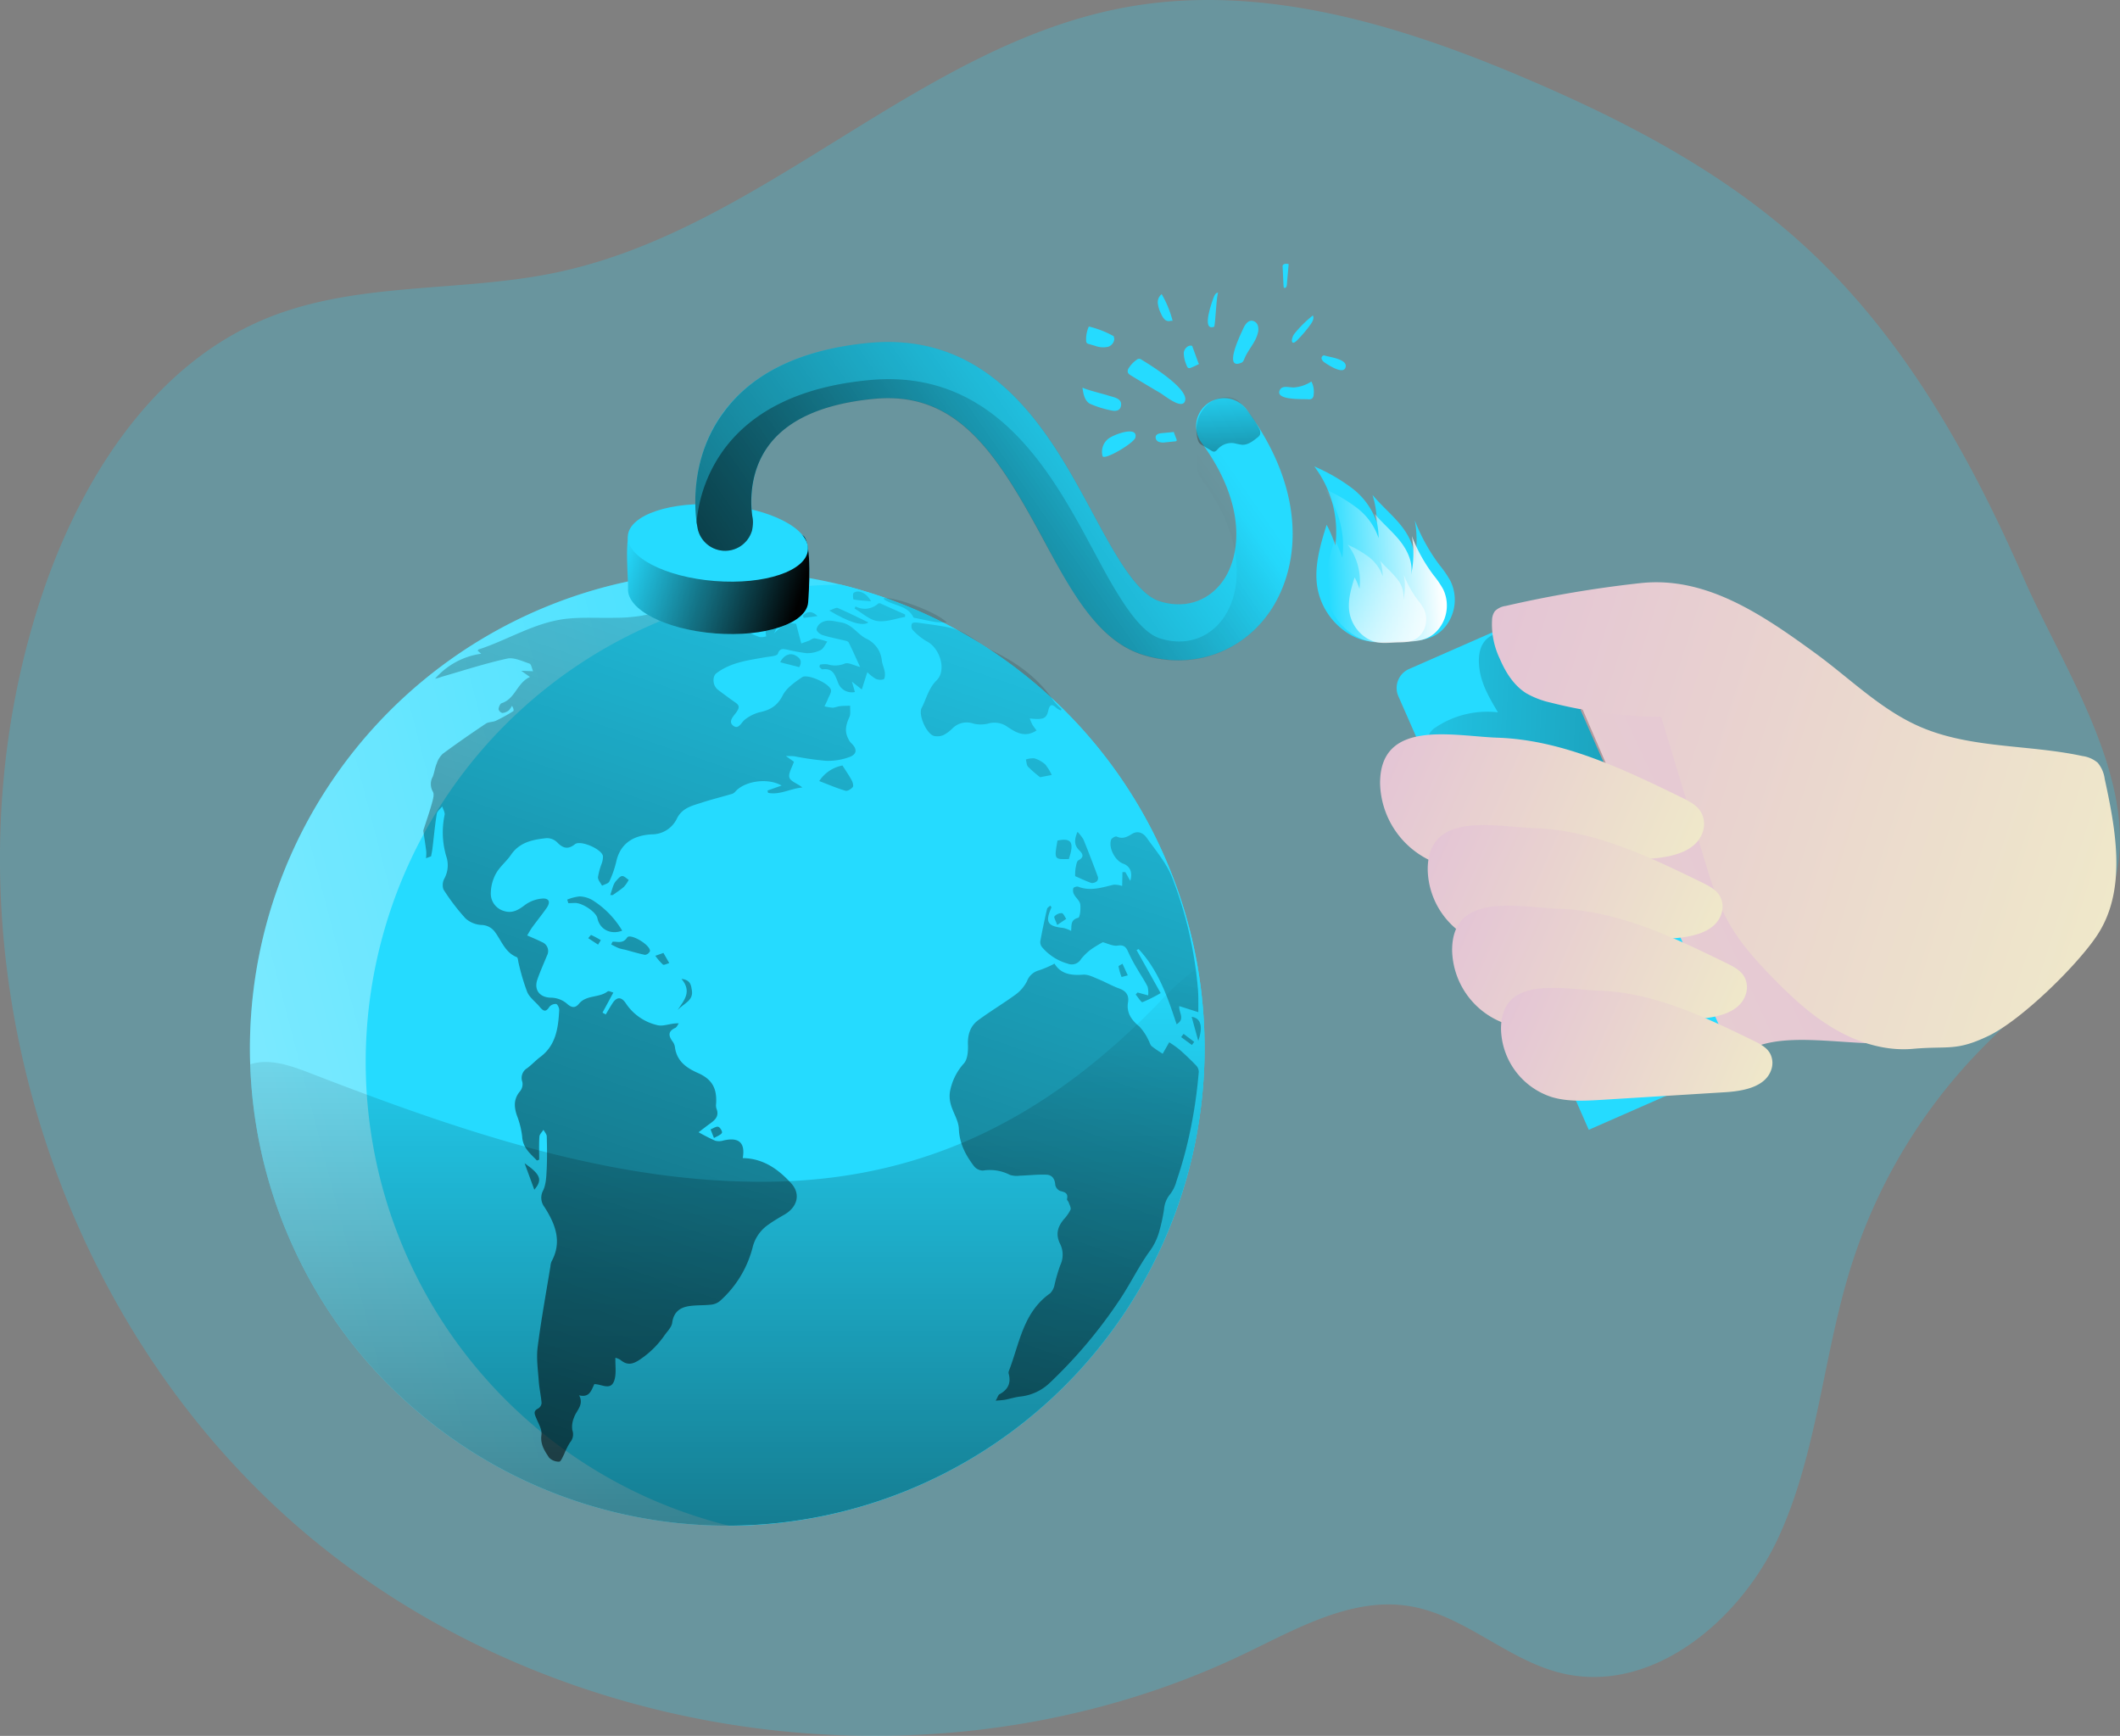 <svg id="Layer_1" data-name="Layer 1" xmlns="http://www.w3.org/2000/svg" xmlns:xlink="http://www.w3.org/1999/xlink" viewBox="0 0 556.79 455.87"><rect x="0" y="0" width="556.79" height="455.87" fill="#808080" stroke="none"/><defs><linearGradient id="linear-gradient" x1="599.92" y1="222.73" x2="402.94" y2="403.53" gradientTransform="translate(-5.83 -165.42) rotate(17.7)" gradientUnits="userSpaceOnUse"><stop offset="0" stop-color="#e4c5d5"/><stop offset="0.42" stop-color="#e9d3cf"/><stop offset="1" stop-color="#efe8ca"/></linearGradient><linearGradient id="linear-gradient-2" x1="449.78" y1="244.38" x2="783.08" y2="155.42" gradientTransform="translate(-5.83 -165.42) rotate(17.7)" gradientUnits="userSpaceOnUse"><stop offset="0" stop-color="#010101" stop-opacity="0"/><stop offset="0.95" stop-color="#010101"/></linearGradient><linearGradient id="linear-gradient-3" x1="338.33" y1="153.29" x2="369.89" y2="153.29" gradientTransform="matrix(1, -0.05, 0.05, 1, 12.58, 26.06)" gradientUnits="userSpaceOnUse"><stop offset="0" stop-color="#fff" stop-opacity="0"/><stop offset="0.95" stop-color="#fff"/></linearGradient><linearGradient id="linear-gradient-4" x1="343.74" y1="131.13" x2="362.83" y2="195.4" xlink:href="#linear-gradient-3"/><linearGradient id="linear-gradient-5" x1="441.17" y1="302.95" x2="-116.83" y2="656.47" gradientTransform="translate(-5.83 -165.42) rotate(17.7)" xlink:href="#linear-gradient-3"/><linearGradient id="linear-gradient-6" x1="302.31" y1="174.34" x2="290.67" y2="749.44" xlink:href="#linear-gradient-2"/><linearGradient id="linear-gradient-7" x1="430.07" y1="176.92" x2="418.43" y2="752.03" xlink:href="#linear-gradient-2"/><linearGradient id="linear-gradient-8" x1="430" y1="176.92" x2="418.35" y2="752.03" xlink:href="#linear-gradient-2"/><linearGradient id="linear-gradient-9" x1="371.29" y1="175.73" x2="359.64" y2="750.84" xlink:href="#linear-gradient-2"/><linearGradient id="linear-gradient-10" x1="336.32" y1="175.02" x2="324.68" y2="750.13" xlink:href="#linear-gradient-2"/><linearGradient id="linear-gradient-11" x1="294.97" y1="174.19" x2="283.33" y2="749.29" xlink:href="#linear-gradient-2"/><linearGradient id="linear-gradient-12" x1="412.41" y1="176.56" x2="400.77" y2="751.67" xlink:href="#linear-gradient-2"/><linearGradient id="linear-gradient-13" x1="343.79" y1="175.18" x2="332.15" y2="750.28" xlink:href="#linear-gradient-2"/><linearGradient id="linear-gradient-14" x1="348.73" y1="175.28" x2="337.09" y2="750.38" xlink:href="#linear-gradient-2"/><linearGradient id="linear-gradient-15" x1="340.16" y1="175.1" x2="328.52" y2="750.21" xlink:href="#linear-gradient-2"/><linearGradient id="linear-gradient-16" x1="306.65" y1="174.42" x2="295.01" y2="749.53" xlink:href="#linear-gradient-2"/><linearGradient id="linear-gradient-17" x1="392.76" y1="176.17" x2="381.12" y2="751.27" xlink:href="#linear-gradient-2"/><linearGradient id="linear-gradient-18" x1="405.84" y1="176.43" x2="394.19" y2="751.54" xlink:href="#linear-gradient-2"/><linearGradient id="linear-gradient-19" x1="332.76" y1="174.95" x2="321.12" y2="750.06" xlink:href="#linear-gradient-2"/><linearGradient id="linear-gradient-20" x1="298.75" y1="174.26" x2="287.11" y2="749.37" xlink:href="#linear-gradient-2"/><linearGradient id="linear-gradient-21" x1="322.22" y1="174.74" x2="310.57" y2="749.85" xlink:href="#linear-gradient-2"/><linearGradient id="linear-gradient-22" x1="301.19" y1="174.31" x2="289.55" y2="749.42" xlink:href="#linear-gradient-2"/><linearGradient id="linear-gradient-23" x1="323.91" y1="174.77" x2="312.27" y2="749.88" xlink:href="#linear-gradient-2"/><linearGradient id="linear-gradient-24" x1="317.66" y1="174.65" x2="306.02" y2="749.75" xlink:href="#linear-gradient-2"/><linearGradient id="linear-gradient-25" x1="334.46" y1="174.99" x2="322.81" y2="750.09" xlink:href="#linear-gradient-2"/><linearGradient id="linear-gradient-26" x1="453.77" y1="177.4" x2="442.13" y2="752.51" xlink:href="#linear-gradient-2"/><linearGradient id="linear-gradient-27" x1="315.51" y1="174.6" x2="303.87" y2="749.71" xlink:href="#linear-gradient-2"/><linearGradient id="linear-gradient-28" x1="410.88" y1="176.53" x2="399.24" y2="751.64" xlink:href="#linear-gradient-2"/><linearGradient id="linear-gradient-29" x1="343.51" y1="175.17" x2="331.87" y2="750.28" xlink:href="#linear-gradient-2"/><linearGradient id="linear-gradient-30" x1="431.01" y1="176.94" x2="419.37" y2="752.05" xlink:href="#linear-gradient-2"/><linearGradient id="linear-gradient-31" x1="296.96" y1="174.23" x2="285.32" y2="749.34" xlink:href="#linear-gradient-2"/><linearGradient id="linear-gradient-32" x1="323.12" y1="174.76" x2="311.48" y2="749.86" xlink:href="#linear-gradient-2"/><linearGradient id="linear-gradient-33" x1="452.87" y1="177.38" x2="441.23" y2="752.49" xlink:href="#linear-gradient-2"/><linearGradient id="linear-gradient-34" x1="269.52" y1="252.11" x2="320" y2="252.11" xlink:href="#linear-gradient-2"/><linearGradient id="linear-gradient-35" x1="327.28" y1="344.9" x2="440.5" y2="699.57" xlink:href="#linear-gradient-2"/><linearGradient id="linear-gradient-36" x1="394.73" y1="168.78" x2="219.91" y2="396.75" xlink:href="#linear-gradient-2"/><linearGradient id="linear-gradient-37" x1="394.91" y1="175.2" x2="227.05" y2="394.08" xlink:href="#linear-gradient-2"/><linearGradient id="linear-gradient-38" x1="406.59" y1="163.56" x2="429.31" y2="221.32" xlink:href="#linear-gradient-2"/><linearGradient id="linear-gradient-39" x1="492.26" y1="227.59" x2="670.1" y2="227.59" xlink:href="#linear-gradient"/><linearGradient id="linear-gradient-40" x1="515.61" y1="248.37" x2="599.76" y2="248.37" gradientTransform="translate(3.85 -224.57) rotate(23.94)" xlink:href="#linear-gradient"/><linearGradient id="linear-gradient-41" x1="536.4" y1="264.72" x2="612.95" y2="264.72" gradientTransform="translate(3.85 -224.57) rotate(23.94)" xlink:href="#linear-gradient"/><linearGradient id="linear-gradient-42" x1="550.84" y1="281.48" x2="627.39" y2="281.48" gradientTransform="translate(3.85 -224.57) rotate(23.94)" xlink:href="#linear-gradient"/><linearGradient id="linear-gradient-43" x1="571.06" y1="295.71" x2="641.53" y2="295.71" gradientTransform="translate(3.85 -224.57) rotate(23.94)" xlink:href="#linear-gradient"/></defs><title>Global Warming 3</title><path d="M482.46,77c-20.73-18.56-45.8-31.6-71.4-42.52C377.89,20.29,341.61,9.23,306.11,15.59c-54.58,9.78-95.68,58.33-150,69.73C131,90.6,104.08,87.6,80.27,97.25c-30.86,12.52-50.1,43.93-60.17,75.68-26.79,84.5,1.18,183.71,68.16,241.78s169.16,71.67,249,33.16c13.65-6.58,28-14.77,42.94-12.33,14.31,2.34,25.53,14,39.6,17.52,23.86,6,47.4-13.65,57.55-36.06s11.53-47.74,19-71.18a143,143,0,0,1,32-54.46c11.09-11.78,24.33-21.85,32.68-35.71,17-28.22-7.86-63.43-19.48-90C527.24,133,509.34,101,482.46,77Z" transform="translate(-10.03 -13.75)" fill="#25dbff" opacity="0.24" style="isolation:isolate"/><path d="M520.17,284c1.06-.78-10.23-19.83-9.87-21.1.45-1.62-.49-3.27-1.39-4.69l-28.05-44.35c-2.84-4.49-5.71-9-9.49-12.76a35.75,35.75,0,0,0-32.54-9.25c-4.92,1.12-9.73,3.44-12.9,7.37-7.17,8.9-3.67,21.87-.88,32.95,3.91,15.48,6.11,32.28,16.35,44.53,7.21,8.62,17.55,17.78,28.61,12.44C483.28,282.74,508.34,292.73,520.17,284Z" transform="translate(-10.03 -13.75)" fill="url(#linear-gradient)"/><path d="M404.86,177.6h31.49a5.44,5.44,0,0,1,5.44,5.44V307.38a0,0,0,0,1,0,0H399.42a0,0,0,0,1,0,0V183A5.44,5.44,0,0,1,404.86,177.6Z" transform="translate(-72.04 175.88) rotate(-23.71)" fill="#25dbff"/><path d="M398.65,189.82c.63,4,2.73,7.53,4.8,11a24.34,24.34,0,0,0-16.24,3.87,4.82,4.82,0,0,0-1.77,1.76,3.92,3.92,0,0,0-.12,2.6c1,4.29,5.46,6.71,9.43,8.63l36,17.32a2.26,2.26,0,0,0,1.06.3,2,2,0,0,0,1.26-.78c2.2-2.47,2.82-6,2.42-9.29a35,35,0,0,0-3-9.39l-7.1-16.47c-2.24-5.19-4.57-10.52-8.57-14.52C410.1,178.12,396.56,176.67,398.65,189.82Z" transform="translate(-10.03 -13.75)" fill="url(#linear-gradient-2)"/><path d="M364.66,180.43a17.94,17.94,0,0,1-8.6-12.15c-1-5.6.7-11.29,2.39-16.72a32.16,32.16,0,0,1,2.29,5.41,28.41,28.41,0,0,0-5.53-20.73,47.28,47.28,0,0,1,9.86,5.67,19,19,0,0,1,6.58,9.09,25.69,25.69,0,0,0-1.15-7.28c2.37,2.88,5.31,5.26,7.62,8.19s4,6.69,3.21,10.33a29.46,29.46,0,0,0,.28-11.83,48.56,48.56,0,0,0,6.48,11.71,28.06,28.06,0,0,1,2.9,4.23A11.3,11.3,0,0,1,389.88,178c-2.95,3.85-6.75,4-11.13,4.12C373.59,182.26,369.48,183.18,364.66,180.43Z" transform="translate(-10.03 -13.75)" fill="#25dbff"/><path d="M366,180.77a15.61,15.61,0,0,1-7.53-10.63c-.9-4.9.6-9.89,2.09-14.64a27.83,27.83,0,0,1,2,4.74,24.89,24.89,0,0,0-4.84-18.15,41.49,41.49,0,0,1,8.63,5,16.63,16.63,0,0,1,5.76,8,22.9,22.9,0,0,0-1-6.37c2.07,2.52,4.64,4.6,6.66,7.16s3.5,5.86,2.82,9a25.78,25.78,0,0,0,.24-10.35,42.75,42.75,0,0,0,5.68,10.24,25.11,25.11,0,0,1,2.54,3.71,9.89,9.89,0,0,1-1,10.23c-2.58,3.37-5.9,3.52-9.74,3.6C373.82,182.38,370.22,183.18,366,180.77Z" transform="translate(-10.03 -13.75)" fill="url(#linear-gradient-3)"/><path d="M369.27,181.51a10,10,0,0,1-4.8-6.79c-.57-3.12.39-6.31,1.33-9.34a17.53,17.53,0,0,1,1.28,3A15.88,15.88,0,0,0,364,156.82,26.64,26.64,0,0,1,369.5,160a10.66,10.66,0,0,1,3.68,5.08,14.42,14.42,0,0,0-.65-4.07c1.33,1.61,3,2.94,4.26,4.58a7.19,7.19,0,0,1,1.79,5.77,16.36,16.36,0,0,0,.16-6.61,27.33,27.33,0,0,0,3.62,6.54,15.06,15.06,0,0,1,1.62,2.37,6.29,6.29,0,0,1-.62,6.52c-1.65,2.15-3.77,2.25-6.22,2.3C374.26,182.53,372,183.05,369.27,181.51Z" transform="translate(-10.03 -13.75)" fill="url(#linear-gradient-4)"/><path d="M320.45,327.18A125.36,125.36,0,0,1,75.74,293.25,125.39,125.39,0,0,1,230.86,167.3c2.76.66,5.52,1.46,8.29,2.34a125.27,125.27,0,0,1,81.3,157.54Z" transform="translate(-10.03 -13.75)" fill="#25dbff"/><path d="M320.45,327.18A125.36,125.36,0,0,1,75.74,293.25,125.39,125.39,0,0,1,230.86,167.3c2.76.66,5.52,1.46,8.29,2.34a125.27,125.27,0,0,1,81.3,157.54Z" transform="translate(-10.03 -13.75)" fill="url(#linear-gradient-5)"/><path d="M320.45,327.18a125.48,125.48,0,0,1-118.87,87.26c-2.76-.66-5.52-1.46-8.29-2.35A125.37,125.37,0,0,1,230.86,167.3c2.76.66,5.52,1.46,8.29,2.34a125.27,125.27,0,0,1,81.3,157.54Z" transform="translate(-10.03 -13.75)" fill="#25dbff"/><path d="M217.83,324.51c-3.38-3.71-7.37-6.56-12.73-6.62.71-4.05-1-5.58-5.08-4.63a3.89,3.89,0,0,1-2.16.05,48.72,48.72,0,0,1-4.36-2.22c1-.73,2-1.55,3.06-2.3,1.39-1,2.39-2,1.64-3.9a3.06,3.06,0,0,1-.09-1.32c.24-4.11-1.12-6.43-4.83-8.06-3.08-1.36-5.56-3.18-6-6.86a3.13,3.13,0,0,0-.63-1.42c-1.07-1.47-1.21-2.65.72-3.53.41-.19.63-.79.94-1.2-2.09-.1-4,.88-5.59.48a13.58,13.58,0,0,1-8.29-5.69c-1.16-1.8-2.41-1.85-3.58,0-.6.94-1.16,1.91-1.73,2.87l-.85-.48,2.85-5.27c-.45-.1-1.22-.51-1.5-.3-2.24,1.75-5.59.85-7.56,3.27-1,1.21-2,1-3.19-.1a6.64,6.64,0,0,0-4-1.52c-3,0-4.7-1.94-3.69-4.83.74-2.11,1.66-4.15,2.51-6.23a2.51,2.51,0,0,0-1.32-3.54c-1.18-.6-2.41-1.1-3.88-1.75.5-.82.87-1.52,1.34-2.16,1.22-1.68,2.54-3.31,3.73-5s.64-2.7-1.26-2.51a8.94,8.94,0,0,0-4.37,1.65c-1.78,1.38-3.45,2.34-5.7,1.55a4.74,4.74,0,0,1-3.29-4.85,11,11,0,0,1,1.39-5c1-1.78,2.74-3.14,3.9-4.85,2.28-3.36,5.78-4,9.35-4.38A3.83,3.83,0,0,1,156.4,235c1.51,1.55,2.82,1.9,4.64.45,1.45-1.14,7,1.26,7.35,3.11a5.41,5.41,0,0,1-.4,2.15,17.32,17.32,0,0,0-.91,3.44c0,.72.69,1.46,1.07,2.2.66-.36,1.67-.57,1.92-1.12a26.45,26.45,0,0,0,1.82-5.24c1.13-5,4.77-6.87,9.3-7.13a7.28,7.28,0,0,0,6.62-4.14c1.42-2.87,4.07-3.38,6.59-4.21s5.37-1.52,8-2.31a2.32,2.32,0,0,0,.86-.68c2.54-2.71,8.47-3.54,12.05-1.47l-3.71,1.3.15.61c3.13.64,5.95-1.17,9-1.4-1.16-1-3-1.53-3.38-2.57s.69-2.68,1.17-4.2l-2.11-1.49c1.2,0,1.75,0,2.29.07a76.69,76.69,0,0,0,8.18,1.17,16.12,16.12,0,0,0,6.28-1c2-.76,2-2.18.36-3.68a3.88,3.88,0,0,1-.7-1.07c-1.06-1.95-.63-3.77.26-5.69.4-.86.16-2,.22-3-1,0-2,0-3,.14a15.23,15.23,0,0,1-1.52.37,15.91,15.91,0,0,1-2.23-.36c.3-.64.63-1.26.89-1.91.32-.82,1-1.79.79-2.48-.51-1.69-6.15-4.22-7.55-3.27-1.93,1.31-4.11,2.82-5.1,4.78-1.41,2.79-3.38,3.88-6.18,4.45a10.71,10.71,0,0,0-3.69,1.86c-1,.71-1.68,2.78-3.13,1.65s.14-2.52.86-3.58.87-1.68-.2-2.44c-1.57-1.1-3.12-2.24-4.65-3.4-1.37-1-1.61-3.45-.42-4.36,3.78-2.87,8.33-3.39,12.79-4.19,1.18-.21,3.13-.3,3.34-.92.54-1.59,1.48-1.24,2.44-1.09a46.62,46.62,0,0,0,5.05.93,7.93,7.93,0,0,0,3.74-.8c.77-.38,1.19-1.47,1.76-2.24a24.28,24.28,0,0,0-3.3-.86c-.51-.06-1.07.46-1.63.67-.72.28-1.46.52-1.91.68l-1.35-5.15c-2.52-.53-4.18.88-5.79,2.51l.82-1.68-3.23,0c.1.75.21,1.51.34,2.45a3.8,3.8,0,0,1-1.72.19c-1.7-.6-3.34-1.37-5-2.12-.62-.28-1.2-.68-1.8-1,.06-.21.12-.41.17-.61a6,6,0,0,0,6.52.08c.45-1.69.76-2.9,1.12-4.24-3.13.56-6,.22-8.35-2.27a3.16,3.16,0,0,0-2.53-.54,68.63,68.63,0,0,0-6.89,1.85c-.38.12-.58.84-.86,1.28a4.89,4.89,0,0,0,1.5.36c1.18-.08,2.35-.31,3.27-.44.18,1,.28,1.58.37,2.13l-1.79.26c-.06.21-.11.42-.16.63l5.53,2.36c-1.29.37-2.38,1-3.3.86a9.8,9.8,0,0,1-3.23-1.8c-4.78-3.27-10-3.53-15.46-2.42a40.61,40.61,0,0,1-6.8.56c-4.45.13-8.94-.22-13.33.3-8.12,1-15.08,5.5-22.7,8-.12,0-.21.2-.35.34l.94.81a19.69,19.69,0,0,0-12.1,6.54,8.46,8.46,0,0,0,1.73-.49c5.71-1.64,11.38-3.5,17.17-4.77,1.8-.4,4,.69,5.9,1.32.44.15.59,1.2.93,2l-3.12-.12,2.3,1.62c-3.44,1.56-3.84,5.72-7.42,6.88-.43.13-.78,1-.83,1.58a1.4,1.4,0,0,0,1,1,3.06,3.06,0,0,0,1.67-.67,4.67,4.67,0,0,0,.84-1.2c.4.54.55,1.26.35,1.39a44.65,44.65,0,0,1-4.54,2.51c-.82.39-1.93.28-2.66.77-3.83,2.56-7.61,5.18-11.31,7.91a6.16,6.16,0,0,0-1.6,2.59c-.46,1.08-.61,2.28-1,3.37a4,4,0,0,0,0,4c.43.73,0,2.08-.26,3.08-.66,2.36-1.48,4.68-2.22,7a1.09,1.09,0,0,0,0,.44c.25,1.73.53,3.44.74,5.17a11.82,11.82,0,0,1-.06,1.78l1.33-.5c.12-.7.28-1.39.36-2.09.37-3,.64-6.06,1.13-9.07.11-.7.94-1.29,1.43-1.93.23.74.75,1.53.63,2.21a22.22,22.22,0,0,0,.44,10.9,7.31,7.31,0,0,1-.5,5.82,3.58,3.58,0,0,0-.24,2.87,56,56,0,0,0,5.8,7.61,6.87,6.87,0,0,0,4.17,1.71,4.47,4.47,0,0,1,3.66,2c1.68,2.3,2.62,5.26,5.63,6.45.33.13.33,1.06.49,1.62a58.14,58.14,0,0,0,2.25,7.55c.65,1.49,2.2,2.58,3.28,3.89.88,1.06,1.58,1.54,2.53,0a2.16,2.16,0,0,1,1.78-.76c.36.05.84,1.05.81,1.6-.25,4.68-.83,9.24-5,12.34-1.19.89-2.19,2-3.39,2.9a3,3,0,0,0-1.29,3.64,3,3,0,0,1-.59,2.42c-1.7,2-1.61,4-.88,6.28a22.59,22.59,0,0,1,1.42,5.6c.15,3,2.15,4.52,3.89,6.33l.58-.23c0-2-.08-4,.06-6,0-.64.69-1.23,1.06-1.84.31.58.86,1.15.87,1.74.08,2.75.11,5.52,0,8.27-.11,2-.13,4.14-.93,5.88a4,4,0,0,0,.35,4.43c2.81,4.42,4.68,9.05,1.84,14.25a4.32,4.32,0,0,0-.3,1.31c-1.15,7.06-2.45,14.1-3.35,21.19-.37,2.88.07,5.88.28,8.81.14,2,.59,3.91.75,5.87a1.87,1.87,0,0,1-.87,1.43c-1.43.69-.94,1.53-.52,2.57.59,1.43,1.55,3,1.35,4.39-.35,2.47.86,4.2,2,5.94a3.55,3.55,0,0,0,2.68,1.07c.43,0,.89-1.23,1.27-1.94a21.24,21.24,0,0,1,1.55-3.09,3.24,3.24,0,0,0,.61-3.26,6.12,6.12,0,0,1,.43-3.25c.6-1.89,2.71-3.33,1.36-5.88,2.8.7,3.23-1.42,4-2.94,1.93,0,4.3,1.78,5.22-.92.61-1.79.24-3.91.31-6a4.61,4.61,0,0,1,1.31.55c1.7,1.44,3.13,1.24,5,0a24.17,24.17,0,0,0,6.47-6.28c.77-1.15,2-2.27,2.14-3.52.41-2.84,2.11-4,4.6-4.34,1.88-.26,3.82-.15,5.71-.37a4.28,4.28,0,0,0,2.28-1,28.19,28.19,0,0,0,8.5-13.92,10.16,10.16,0,0,1,4.2-6.11c1.4-1,2.88-1.86,4.37-2.72C219.47,330.65,220.35,327.27,217.83,324.51Z" transform="translate(-10.03 -13.75)" fill="url(#linear-gradient-6)"/><path d="M314.39,337.5a45.62,45.62,0,0,0,1.37-6.26,7,7,0,0,1,1.42-3.66,9.41,9.41,0,0,0,1.84-3.67q1.59-4.64,2.75-9.4a124.87,124.87,0,0,0,3.1-19.31,2.43,2.43,0,0,0-.72-1.66q-2.07-2.16-4.31-4.13a28.91,28.91,0,0,0-2.73-1.94l-1.71,3a28.37,28.37,0,0,1-2.87-1.95c-.46-.41-.59-1.17-.93-1.73a13.55,13.55,0,0,0-2.3-3.43c-2.09-1.74-3.49-3.58-3-6.48.27-1.76-.54-2.91-2.33-3.54s-3.64-1.71-5.5-2.46c-1.28-.53-2.69-1.27-4-1.17-3.2.27-5.92-.24-7.49-2.9a25.55,25.55,0,0,1-4.11,1.78,4.59,4.59,0,0,0-3.12,2.85,10,10,0,0,1-2.87,3.41c-3.24,2.37-6.71,4.44-9.94,6.82-2.1,1.55-2.8,3.81-2.69,6.49.06,1.64-.09,3.79-1.07,4.87a15.14,15.14,0,0,0-3.66,7.43,7.89,7.89,0,0,0,.27,3.47c.61,2.12,2,4.15,2.07,6.26.15,3.84,1.76,6.88,3.93,9.75a3.09,3.09,0,0,0,2.37,1.22,11.59,11.59,0,0,1,7.15,1.15,6.18,6.18,0,0,0,2.59.19c2.29-.07,4.58-.35,6.86-.26,1.48,0,2.33,1,2.42,2.69a2.21,2.21,0,0,0,1.28,1.58c1.24.31,2.17.56,1.81,2.15-.06.24.34.56.44.86.21.64.68,1.42.48,1.92a10.81,10.81,0,0,1-1.78,2.54c-1.57,1.93-2.19,3.83-1,6.35a6.38,6.38,0,0,1,.11,5.63,41.54,41.54,0,0,0-1.51,5.13,4.53,4.53,0,0,1-1.16,2.3c-7.16,5-8.05,13.25-10.89,20.49a1.14,1.14,0,0,0,0,.66c.65,2.45-.22,4.17-2.43,5.36-.35.19-.47.8-1,1.69,1.14-.11,1.82-.13,2.48-.25,1.32-.26,2.61-.67,3.93-.83a13.16,13.16,0,0,0,7.75-3.56,126.48,126.48,0,0,0,18.5-22c2.82-4.22,5-8.83,8-12.91A16,16,0,0,0,314.39,337.5Z" transform="translate(-10.03 -13.75)" fill="url(#linear-gradient-7)"/><path d="M305,240.55c1.8.65,2.57,2.28,1.88,4.53-.51-.9-.9-1.61-1.3-2.31l-.76,0c0,1.2-.05,2.4-.07,3.66a6.13,6.13,0,0,0-2.22-.34c-3.08.71-6.1,1.78-9.31.52-.35-.14-1.21.13-1.3.4a2.22,2.22,0,0,0,.18,1.61c.49.91,1.5,1.68,1.64,2.61.17,1.19-.06,3.43-.54,3.55-2.08.52-1.71,2.06-1.85,3.44a8.81,8.81,0,0,0-2-.77c-4.23-.44-4.89-1.53-3.17-5.4,0-.07-.14-.22-.31-.48-.32.31-.78.56-.85.89-.65,2.82-1.26,5.66-1.77,8.51a2.15,2.15,0,0,0,.53,1.6,13.66,13.66,0,0,0,6.69,4.25,2.81,2.81,0,0,0,3.45-1.16,14.2,14.2,0,0,1,2.66-2.59,31.22,31.22,0,0,1,3.1-1.88c1.24.32,2.63,1.07,3.87.89,1.69-.25,2.24.38,2.81,1.72a42.51,42.51,0,0,0,2.38,4.46c.88,1.54,1.9,3,2.69,4.6a6.62,6.62,0,0,1,.15,2.29l-2.79-.76-.48.54c.61.72,1.47,2.14,1.78,2a37.18,37.18,0,0,0,4.77-2.38l-6.32-11.29.51-.28c5.21,5.55,7.63,12.58,10,19.76,2.35-1.44.52-3,.7-4.77l5,1.59c0-2.34.07-4.44-.14-6.52a105.14,105.14,0,0,0-6.82-29.05c-1.5-3.7-4.24-6.92-6.59-10.22-.87-1.22-2.27-2-3.9-1-1.24.78-2.42,1.4-4,.67-.31-.14-1.3.41-1.45.83C301.11,236.4,302.89,239.78,305,240.55Z" transform="translate(-10.03 -13.75)" fill="url(#linear-gradient-8)"/><path d="M281.19,204.09a14.28,14.28,0,0,1-.71-1.66c3.52.37,4.37.1,4.87-2.08.43-1.88,1.1-1.63,2.2-.63a5.77,5.77,0,0,0,1.09.61l.2-.36a16.44,16.44,0,0,1-2-2.05c-3.92-5.89-9.36-9.87-15.6-13-2.57-1.27-4.85-3.11-7.34-4.55a15.2,15.2,0,0,0-4.24-1.75c-2.81-.6-5.69-.94-8.54-1.34-.53-.07-1.39-.08-1.56.2a1.7,1.7,0,0,0,.11,1.63,16.1,16.1,0,0,0,3.73,3.05c3.46,1.71,5.33,7.58,2.63,10.25-2.16,2.13-2.68,4.84-3.95,7.27-.92,1.78,1.26,6.75,3.2,7.32a4,4,0,0,0,2.54-.21,9.46,9.46,0,0,0,2.32-1.71,5.28,5.28,0,0,1,5.53-1.31,8.08,8.08,0,0,0,3.88,0,5.89,5.89,0,0,1,5,.8c2.07,1.38,4.55,3.09,7.72,1A16.67,16.67,0,0,1,281.19,204.09Z" transform="translate(-10.03 -13.75)" fill="url(#linear-gradient-9)"/><path d="M226.08,180.54c2,.62,4.07,1,6.1,1.5a1.18,1.18,0,0,1,.75.43c1,2,1.9,4.06,3,6.44-1.73-.44-3-1.23-4-.91a6.56,6.56,0,0,1-4.51.22,6.09,6.09,0,0,0-2.07.09c0,.21-.07.42-.1.62.27.21.57.63.8.6,2.8-.4,3.31,1.57,4.11,3.56a3.82,3.82,0,0,0,4.4,2.39c-.24-.83-.43-1.5-.79-2.73l2.6,2.07,1.45-4.55A11.45,11.45,0,0,0,240,192a2.86,2.86,0,0,0,2.1.14c.32-.14.41-1.21.32-1.82-.16-1.09-.71-2.14-.8-3.23a7.07,7.07,0,0,0-3.9-5.54c-2.5-1.15-3.74-3.83-6.87-4.36-1.87-.31-3.44-.89-5.11.08a2.54,2.54,0,0,0-1.26,1.8C224.54,179.6,225.43,180.34,226.08,180.54Z" transform="translate(-10.03 -13.75)" fill="url(#linear-gradient-10)"/><path d="M173.44,258.16a23.7,23.7,0,0,0-7.78-8,7.24,7.24,0,0,0-3.39-1A12.07,12.07,0,0,0,159,250l.3.94,1.7-.06c2-.05,5.6,2.39,5.93,4C167.55,257.8,170.35,259.32,173.44,258.16Z" transform="translate(-10.03 -13.75)" fill="url(#linear-gradient-11)"/><path d="M293.49,237.06c.87.85,1.43,1.74-.21,2.61-.5.26-.6,1.37-.77,2.12a13.16,13.16,0,0,0-.1,2.05c1.28.55,2.74,1.27,4.27,1.8a2,2,0,0,0,1.49-.52,1.27,1.27,0,0,0,.18-1.17c-1.21-3.27-2.46-6.53-3.77-9.75a10.59,10.59,0,0,0-1.56-2C292.14,234.29,292.11,235.71,293.49,237.06Z" transform="translate(-10.03 -13.75)" fill="url(#linear-gradient-12)"/><path d="M234,220.44c.25-.32,0-1.24-.28-1.76-.62-1.18-1.4-2.28-2.42-3.9a9.4,9.4,0,0,0-6.11,4.09c2.49.95,4.65,1.88,6.89,2.54C232.59,221.57,233.55,221,234,220.44Z" transform="translate(-10.03 -13.75)" fill="url(#linear-gradient-13)"/><path d="M249.92,175.85c.09.18.54.2.83.26,1.68.34,3.35.73,5.05,1a23.29,23.29,0,0,0,2.9.1c-3-3-14.3-6.92-16.6-6.34.07.13.12.3.22.37C244.79,172.86,248.35,172.7,249.92,175.85Z" transform="translate(-10.03 -13.75)" fill="url(#linear-gradient-14)"/><path d="M234.72,173l-.23.59c2,1.14,3.84,2.93,5.93,3.24,2.33.35,4.87-.65,7.32-1.06l0-.64q-3.21-1.45-6.42-2.88c-.19-.08-.52-.13-.64,0A5.19,5.19,0,0,1,234.72,173Z" transform="translate(-10.03 -13.75)" fill="url(#linear-gradient-15)"/><path d="M174.19,263.15c1.74.47,3.47,1,5.25,1.36a1.65,1.65,0,0,0,1.3-1c.09-1.65-5.23-4.76-6-3.55-1.14,1.72-2.51,1-3.84,1.11-.12.24-.23.48-.35.71.69.34,1.36.72,2.07,1A14.4,14.4,0,0,0,174.19,263.15Z" transform="translate(-10.03 -13.75)" fill="url(#linear-gradient-16)"/><path d="M284.55,214.5a7.26,7.26,0,0,0-2.87-1.6,5.75,5.75,0,0,0-2.22.31c.18.65.18,1.46.58,1.91a35.43,35.43,0,0,0,3.16,2.74l3.05-.59A12.61,12.61,0,0,0,284.55,214.5Z" transform="translate(-10.03 -13.75)" fill="url(#linear-gradient-17)"/><path d="M290.76,239.34c1.45-4.4.71-5.61-3-4.85C286.88,239.47,286.88,239.47,290.76,239.34Z" transform="translate(-10.03 -13.75)" fill="url(#linear-gradient-18)"/><path d="M238.1,177.21c-2.7-1.3-5.35-2.63-8.06-3.8-.44-.19-1.2.35-2.21.68C232.9,177.17,236.67,178.29,238.1,177.21Z" transform="translate(-10.03 -13.75)" fill="url(#linear-gradient-19)"/><path d="M175.15,244.82c-.58-.37-1.2-1.06-1.75-1s-1.11.78-1.58,1.29a3.79,3.79,0,0,0-.7,1.2c-.3.82-.54,1.66-.8,2.49l.65,0c1-.71,2-1.35,2.92-2.15A8.82,8.82,0,0,0,175.15,244.82Z" transform="translate(-10.03 -13.75)" fill="url(#linear-gradient-20)"/><path d="M214.94,187.68l5,1.27c.74-1.31.51-2.26-1-3.07S215.78,185.86,214.94,187.68Z" transform="translate(-10.03 -13.75)" fill="url(#linear-gradient-21)"/><path d="M147.81,319.24c.82,2.22,1.63,4.43,2.55,6.94C152.63,323.55,151.92,322.13,147.81,319.24Z" transform="translate(-10.03 -13.75)" fill="url(#linear-gradient-22)"/><path d="M191.74,273.82c-.2-1.19-.24-2.72-2.73-3,2.85,3.35.65,5.68-1,8.16C189.52,277.3,192.21,276.58,191.74,273.82Z" transform="translate(-10.03 -13.75)" fill="url(#linear-gradient-23)"/><path d="M216.3,176.26a19.7,19.7,0,0,0,4.06-1.23c-.12-.36-.23-.72-.35-1.08l-5.65.51-.26.49C214.83,175.42,215.61,176.32,216.3,176.26Z" transform="translate(-10.03 -13.75)" fill="url(#linear-gradient-24)"/><path d="M238.81,171.65c-1.27-2.3-3.42-3.1-4.59-2.19-.3.23-.13,1.71,0,1.73C235.53,171.42,236.9,171.49,238.81,171.65Z" transform="translate(-10.03 -13.75)" fill="url(#linear-gradient-25)"/><path d="M324.74,287.1c1.32-3.74.68-6-1.74-6.32C323.56,282.83,324.11,284.84,324.74,287.1Z" transform="translate(-10.03 -13.75)" fill="url(#linear-gradient-26)"/><path d="M184.14,267.06c.27.21,1.09-.24,1.66-.39L184.27,264l-2.13.75A15.13,15.13,0,0,0,184.14,267.06Z" transform="translate(-10.03 -13.75)" fill="url(#linear-gradient-27)"/><path d="M290.06,255.06c-.39-.54-.73-1.47-1.18-1.51a2.59,2.59,0,0,0-1.92.87c-.2.25.35,1.14.73,2.24Z" transform="translate(-10.03 -13.75)" fill="url(#linear-gradient-28)"/><path d="M196.65,310.35c.25.61.49,1.23.89,2.25,1-.56,1.81-.8,2.1-1.35.17-.32-.51-1.52-1-1.6C198.08,309.52,197.34,310.08,196.65,310.35Z" transform="translate(-10.03 -13.75)" fill="url(#linear-gradient-29)"/><path d="M303.8,267.56a14.87,14.87,0,0,0,.8,2.77s.77-.21,1.63-.44l-1.4-3.05C304.47,267.09,303.77,267.38,303.8,267.56Z" transform="translate(-10.03 -13.75)" fill="url(#linear-gradient-30)"/><path d="M164.52,260.13l2.58,1.69c.25-.39.49-.78.73-1.18a27.66,27.66,0,0,0-2.52-1.34C165.19,259.25,164.79,259.83,164.52,260.13Z" transform="translate(-10.03 -13.75)" fill="url(#linear-gradient-31)"/><path d="M224.75,175.54c-1.51-1.46-2.75-1.28-3.84-.12.06.21.13.41.19.61Z" transform="translate(-10.03 -13.75)" fill="url(#linear-gradient-32)"/><path d="M320.24,286.11l2.82,2.07.61-.81-2.79-2.11C320.67,285.55,320.46,285.83,320.24,286.11Z" transform="translate(-10.03 -13.75)" fill="url(#linear-gradient-33)"/><path d="M222.28,171.93c-.43,5.53-11.37,9.19-24.44,8.17s-23.3-6.33-22.86-11.87c.14-1.82-1.16-14.42,1-15.73,4.33-2.68,14.71,6.88,23.46,7.56,8.16.64,17.51-8.62,21.55-5.63C223.39,156.23,222.44,169.86,222.28,171.93Z" transform="translate(-10.03 -13.75)" fill="#25dbff"/><path d="M222.28,171.93c-.43,5.53-11.37,9.19-24.44,8.17s-23.3-6.33-22.86-11.87c.14-1.82-1.16-14.42,1-15.73,4.33-2.68,14.71,6.88,23.46,7.56,8.16.64,17.51-8.62,21.55-5.63C223.39,156.23,222.44,169.86,222.28,171.93Z" transform="translate(-10.03 -13.75)" fill="url(#linear-gradient-34)"/><path d="M320.45,327.18A125.36,125.36,0,0,1,75.74,293.25c5.08-1.61,10.61.33,15.64,2.28,39.26,15.16,80.07,29.4,122.17,28.53,41.28-.86,73.08-18.19,101.09-47.24a68.41,68.41,0,0,1,10-9A124.81,124.81,0,0,1,320.45,327.18Z" transform="translate(-10.03 -13.75)" fill="url(#linear-gradient-35)"/><ellipse cx="198.57" cy="156.32" rx="10.05" ry="23.72" transform="translate(17.22 328.35) rotate(-85.53)" fill="#25dbff"/><path d="M198.21,158.05a7.29,7.29,0,0,1-4.93-5.42c-.15-.68-3.45-16.65,6.65-30.47,7.65-10.47,20.5-16.64,38.19-18.34,33.1-3.19,47.95,24.35,58.79,44.47,5.66,10.52,11.52,21.39,17.63,23.34,6.56,2.09,12.77.13,16.63-5.25,4.83-6.73,6.27-20.29-5.56-36.35a7.35,7.35,0,1,1,11.84-8.72c16.49,22.38,13.74,42.39,5.67,53.65-7.53,10.49-20.5,14.68-33.05,10.68C298.31,181.88,291.34,169,284,155.26c-12.32-22.87-22.71-38.9-44.44-36.8-13.24,1.27-22.53,5.39-27.62,12.24-6.25,8.42-4.26,18.77-4.24,18.87a7.38,7.38,0,0,1-5.7,8.67A7.29,7.29,0,0,1,198.21,158.05Z" transform="translate(-10.03 -13.75)" fill="#25dbff"/><path d="M343.11,175c-7.52,10.48-20.5,14.69-33.05,10.69-11.76-3.76-18.7-16.7-26.09-30.39-12.33-22.88-22.73-38.91-44.46-36.8-13.25,1.28-22.52,5.39-27.6,12.25-6.26,8.43-4.26,18.75-4.25,18.85a7.68,7.68,0,0,1,.13,1.33,6.39,6.39,0,0,1-.22,2,7.35,7.35,0,0,1-5.61,5.31,7.37,7.37,0,0,1-8.68-5.61c0-.14-.15-.73-.3-1.73-.61-4.59-1.34-17.4,7-28.74,7.62-10.49,20.48-16.64,38.17-18.36,33.1-3.17,48,24.36,58.8,44.49,5.65,10.5,11.53,21.38,17.62,23.32,6.57,2.1,12.79.16,16.62-5.24a19.24,19.24,0,0,0,3.2-7.86c1.3-7.16-.42-16.89-8.3-27.84l-.43-.66a7.34,7.34,0,1,1,11.82-8.71c10,13.62,12.95,26.35,11.87,36.78l0,0A34.76,34.76,0,0,1,343.11,175Z" transform="translate(-10.03 -13.75)" fill="url(#linear-gradient-36)"/><path d="M343.11,175c-7.52,10.48-20.5,14.69-33.05,10.69-11.76-3.76-18.7-16.7-26.09-30.39-12.33-22.88-22.73-38.91-44.46-36.8-13.25,1.28-22.52,5.39-27.6,12.25-6.26,8.43-4.26,18.75-4.25,18.85a7.68,7.68,0,0,1,.13,1.33c-.09.7-.18,1.4-.22,2a7.35,7.35,0,0,1-5.61,5.31,7.37,7.37,0,0,1-8.68-5.61c0-.14-.15-.73-.3-1.73a38.2,38.2,0,0,1,7.1-19c7.64-10.44,20.47-16.64,38.15-18.32,33.11-3.21,48,24.35,58.82,44.45,5.63,10.54,11.51,21.42,17.6,23.36,6.57,2.1,12.8.12,16.63-5.24,2.79-3.89,4.45-10,3.08-17.63-.94-5.55-3.6-11.92-8.62-18.73a7.3,7.3,0,0,1,.32-9.11,6.42,6.42,0,0,1,1.23-1.16A7.33,7.33,0,0,1,337.58,131c7.09,9.63,10.62,18.81,11.74,27.05l0,0A34.76,34.76,0,0,1,343.11,175Z" transform="translate(-10.03 -13.75)" fill="url(#linear-gradient-37)"/><path d="M327.87,119.41a8.91,8.91,0,0,0-3.4,5.19,9.25,9.25,0,0,0,.17,4.7,2.36,2.36,0,0,0,.33.72,2.57,2.57,0,0,0,.8.63l2.42,1.46a1.4,1.4,0,0,0,.65.25c.46,0,.79-.41,1.1-.75a4.83,4.83,0,0,1,4.22-1.47,18.82,18.82,0,0,0,2.09.41c1.51.07,2.83-.93,4-1.88a2.17,2.17,0,0,0,.7-.78,2.1,2.1,0,0,0-.31-1.72,25.73,25.73,0,0,0-5.27-7C333.3,117.31,330,117.9,327.87,119.41Z" transform="translate(-10.03 -13.75)" fill="url(#linear-gradient-38)"/><path d="M309.83,108.2a1.23,1.23,0,0,0-.57-.23,1.17,1.17,0,0,0-.74.29,7.58,7.58,0,0,0-2,2.09,1.51,1.51,0,0,0-.31,1.05c.08.47.52.77.93,1q3.76,2.3,7.57,4.53c1.25.73,5.71,4.48,6.54,2.16C322.41,115.9,312.06,109.56,309.83,108.2Z" transform="translate(-10.03 -13.75)" fill="#25dbff"/><path d="M299.6,133.53a4.35,4.35,0,0,1,1.37-4.44c1.28-1.17,8-3.67,7.26-.45C307.91,130.11,300,134.76,299.6,133.53Z" transform="translate(-10.03 -13.75)" fill="#25dbff"/><path d="M302.74,102.16A25.47,25.47,0,0,0,296,99.5a8,8,0,0,0-.71,3.71,1,1,0,0,0,.16.6,1.07,1.07,0,0,0,.57.29l1.57.45a6,6,0,0,0,3.49.27c1.13-.37,2-1.75,1.39-2.77" transform="translate(-10.03 -13.75)" fill="#25dbff"/><path d="M294.33,115.49c.19,1.62.53,3.48,1.95,4.29a26.77,26.77,0,0,0,5.62,1.76c1.11.24,2.41.18,2.57-1.43.18-1.87-2.19-2.06-3.61-2.56C300.21,117.33,294.37,115.84,294.33,115.49Z" transform="translate(-10.03 -13.75)" fill="#25dbff"/><path d="M336.46,100.24c.46-1.07,1.2-2.32,2.36-2.27a1.85,1.85,0,0,1,1.55,1.23,3.52,3.52,0,0,1,0,2.06c-.59,2.42-2.5,4.28-3.46,6.58-.19.45-.39,1-.85,1.17C331.1,111.1,336.09,101.08,336.46,100.24Z" transform="translate(-10.03 -13.75)" fill="#25dbff"/><path d="M330,90.65c-.5-.13-.9.43-1.1.91-.29.68-3.58,9.34,0,8C329.23,99.38,329.54,90.53,330,90.65Z" transform="translate(-10.03 -13.75)" fill="#25dbff"/><path d="M324.77,109.06l-1.63-4.47c-1-.37-2.09.7-2.21,1.78a8.07,8.07,0,0,0,.68,3.17c.12.37.28.81.66.88a1,1,0,0,0,.55-.1c.72-.29,1.43-.61,2.12-1" transform="translate(-10.03 -13.75)" fill="#25dbff"/><path d="M318.44,127.19l-3.21.3c-.64.06-1.38.19-1.64.77a1.25,1.25,0,0,0,.74,1.51,3.58,3.58,0,0,0,1.84.14l2.5-.25a.45.45,0,0,0,.36-.15.45.45,0,0,0,0-.39l-.77-2" transform="translate(-10.03 -13.75)" fill="#25dbff"/><path d="M318,98a27.33,27.33,0,0,0-2.87-7,2.69,2.69,0,0,0-1,2.48,7.84,7.84,0,0,0,.85,2.68,4.36,4.36,0,0,0,.92,1.46,1.51,1.51,0,0,0,1.6.37" transform="translate(-10.03 -13.75)" fill="#25dbff"/><path d="M353.49,118.6a1.62,1.62,0,0,0,1.13-.19,1.35,1.35,0,0,0,.42-1,5.79,5.79,0,0,0-.59-3.47,9.74,9.74,0,0,1-4.48,1.55c-1.11.1-3-.61-3.72.52C344.49,118.93,352.21,118.51,353.49,118.6Z" transform="translate(-10.03 -13.75)" fill="#25dbff"/><path d="M354.84,96.59c.39.77-.11,1.68-.62,2.38a35.37,35.37,0,0,1-3.5,4.13c-1.73,1.75-1.66-.43-.79-1.63A30.22,30.22,0,0,1,354.84,96.59Z" transform="translate(-10.03 -13.75)" fill="#25dbff"/><path d="M358.16,107.18a1.13,1.13,0,0,0-.54-.08.77.77,0,0,0-.45,1,2.06,2.06,0,0,0,.83.9c1,.68,5.12,3.39,5.47,1C363.73,108.07,359.4,107.56,358.16,107.18Z" transform="translate(-10.03 -13.75)" fill="#25dbff"/><path d="M347.12,88.67,346.91,84a1.2,1.2,0,0,1,0-.5c.21-.55,1-.53,1.57-.4l-.47,5.38a1.31,1.31,0,0,1-.19.68.44.44,0,0,1-.62.12" transform="translate(-10.03 -13.75)" fill="#25dbff"/><path d="M512.43,289.19c-7.2.64-14.43-1.62-20.66-5.27s-11.56-8.65-16.59-13.83c-4.19-4.34-8.25-8.89-11.19-14.16s-4.62-10.87-6.34-16.52L446.3,202a119.48,119.48,0,0,1-28.91-3.71,22.86,22.86,0,0,1-6.49-2.47c-3.31-2.06-5.47-5.55-7-9.14a21,21,0,0,1-2-10.15,4.11,4.11,0,0,1,.76-2.3,4.9,4.9,0,0,1,2.82-1.35,305.47,305.47,0,0,1,35.44-6c17.18-1.86,32,8.29,45.95,18.46,9,6.56,17.07,14.73,27.28,19.2,13.33,5.85,28.6,4.68,42.83,7.76a7.78,7.78,0,0,1,4,1.77,8.31,8.31,0,0,1,1.82,4.22c3,13.74,5.8,29.23-1.93,41-5.23,7.94-20,22.4-28.61,26.51S521.79,288.36,512.43,289.19Z" transform="translate(-10.03 -13.75)" fill="url(#linear-gradient-39)"/><path d="M403.36,207.48c17,.58,32.95,8.2,48.28,15.68,2,1,4.07,2,5.17,3.94a6.42,6.42,0,0,1,.4,5.2c-1.86,5.43-8.84,6.68-14.57,7L404,241.69c-5.23.32-10.6.62-15.62-.88a23,23,0,0,1-15.89-21.38C372.47,202.37,391.9,207.1,403.36,207.48Z" transform="translate(-10.03 -13.75)" fill="url(#linear-gradient-40)"/><path d="M413.11,231.24c15.51.52,30,7.46,43.92,14.26,1.8.88,3.71,1.85,4.7,3.59a5.76,5.76,0,0,1,.37,4.72c-1.69,4.94-8,6.08-13.25,6.4l-35.18,2.15c-4.76.29-9.64.56-14.21-.81A20.86,20.86,0,0,1,385,242.11C385,226.58,402.69,230.89,413.11,231.24Z" transform="translate(-10.03 -13.75)" fill="url(#linear-gradient-41)"/><path d="M419.51,252.41c15.51.52,30,7.46,43.92,14.26,1.8.88,3.71,1.85,4.71,3.59a5.8,5.8,0,0,1,.36,4.72c-1.68,4.94-8,6.08-13.25,6.4l-35.18,2.14c-4.76.3-9.64.57-14.2-.8a20.87,20.87,0,0,1-14.46-19.44C391.42,247.75,409.09,252.06,419.51,252.41Z" transform="translate(-10.03 -13.75)" fill="url(#linear-gradient-42)"/><path d="M430.12,273.92c14.28.48,27.6,6.87,40.44,13.13,1.65.81,3.41,1.71,4.33,3.3a5.37,5.37,0,0,1,.33,4.35c-1.55,4.55-7.4,5.6-12.2,5.89l-32.39,2c-4.38.26-8.87.52-13.07-.74a19.22,19.22,0,0,1-13.31-17.9C404.26,269.64,420.53,273.6,430.12,273.92Z" transform="translate(-10.03 -13.75)" fill="url(#linear-gradient-43)"/></svg>